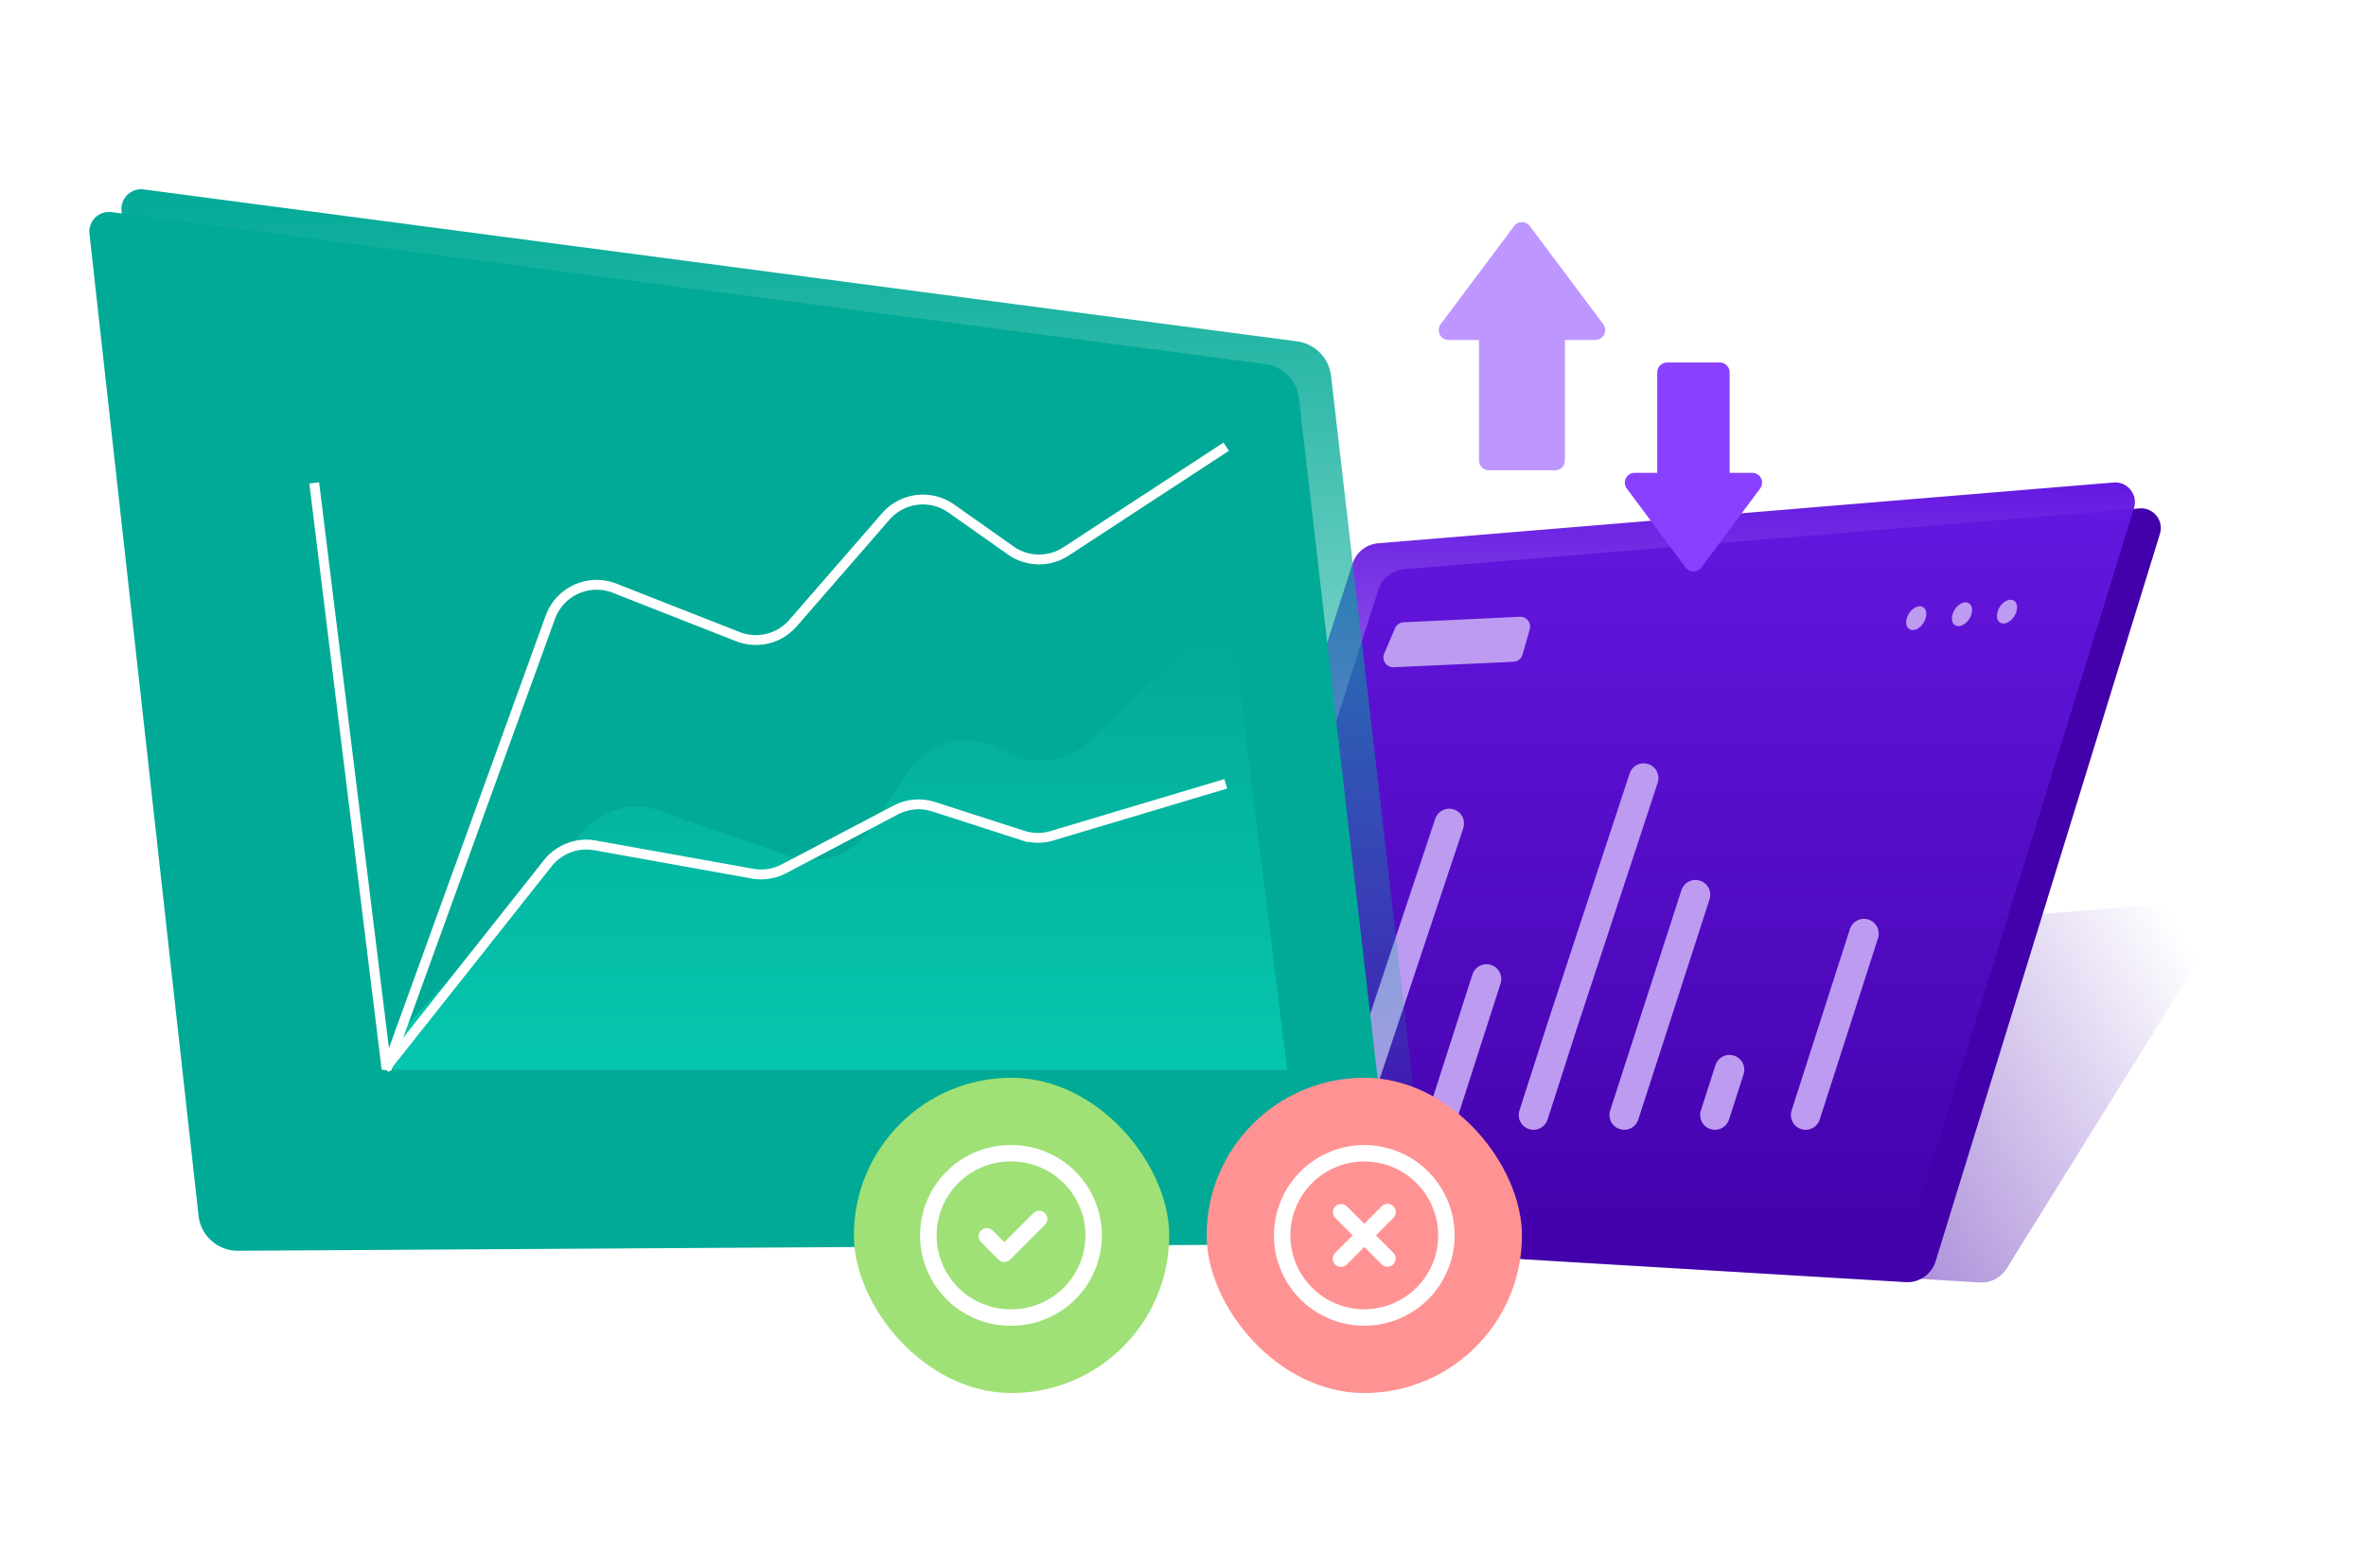 <svg width="166" height="110" viewBox="0 0 166 110" fill="none" xmlns="http://www.w3.org/2000/svg"><g filter="url(#filter0_f_1314_24211)"><path d="M102.855 67.477l51.364-4.245c1.132-.094 1.888 1.143 1.288 2.108l-14.719 23.673a2.072 2.072 0 01-1.885.976l-49.342-2.952c-1.11-.067-1.692-1.35-1.01-2.228l12.837-16.537a2.073 2.073 0 011.467-.795z" fill="url(#paint0_linear_1314_24211)" fill-opacity=".5"/></g><g filter="url(#filter1_f_1314_24211)"><path d="M84.552 61.729l-72.58-5.397c-1.127-.084-1.873 1.149-1.276 2.11l14.756 23.734c.39.626 1.082.999 1.82.978l70.477-1.953c1.131-.032 1.748-1.336 1.053-2.23L86.037 62.525c-.36-.463-.9-.753-1.485-.796z" fill="url(#paint1_linear_1314_24211)" fill-opacity=".5"/></g><path d="M98.514 39.938l51.593-4.264c.975-.08 1.724.85 1.435 1.785l-15.739 51.047a2.075 2.075 0 01-2.106 1.46l-49.79-2.98a1.383 1.383 0 01-1.234-1.802L96.71 41.372a2.074 2.074 0 011.804-1.434z" fill="#4201AA"/><path d="M96.697 38.12l51.593-4.264a1.383 1.383 0 011.435 1.785l-15.74 51.047a2.073 2.073 0 01-2.105 1.459l-49.79-2.979a1.383 1.383 0 01-1.234-1.802l14.037-43.812a2.074 2.074 0 011.804-1.434z" fill="url(#paint2_linear_1314_24211)"/><path d="M88.496 78.24l4.092-12.73m2.273 12.73l6.82-20.458m-.454 20.458l2.045-6.364 1.023-3.183m3.297 9.547l2.046-6.364 5.683-17.277m-1.364 23.641l5.001-15.458m1.364 15.458l1.023-3.182m5.341 3.182l4.091-12.73" stroke="#BC9BF1" stroke-width="2.074" stroke-linecap="round"/><path d="M98.478 43.666l8.153-.388a.691.691 0 01.697.88l-.508 1.779a.69.69 0 01-.633.5l-8.404.383a.691.691 0 01-.667-.963l.76-1.772a.691.691 0 01.602-.419zm36.48.032c-.268.424-.715.624-.998.445-.282-.179-.294-.668-.026-1.092.268-.425.715-.624.998-.445.282.178.294.667.026 1.092zm3.209-.273c-.268.424-.715.623-.998.445-.282-.179-.294-.668-.026-1.092.268-.425.715-.624.998-.445.282.178.294.667.026 1.092zm3.156-.183c-.268.425-.715.624-.997.445-.283-.178-.295-.667-.027-1.092.269-.424.715-.623.998-.445.283.179.294.668.026 1.092z" fill="#BC9BF1"/><path d="M120.661 25.437h-3.695a.692.692 0 00-.691.692v7.047h-1.585a.691.691 0 00-.554 1.104l4.123 5.538a.691.691 0 001.109 0l4.123-5.538a.691.691 0 00-.554-1.104h-1.585v-7.047a.692.692 0 00-.691-.692z" fill="#8941FF"/><path d="M104.459 33h4.646c.382 0 .692-.31.692-.691v-8.455h2.136c.569 0 .894-.65.553-1.105l-5.15-6.884a.691.691 0 00-1.107 0l-5.151 6.884a.691.691 0 00.554 1.105h2.136v8.455c0 .381.309.69.691.69z" fill="#BE96FF"/><path d="M7.832 14.883l80.92 10.66a2.765 2.765 0 012.385 2.423L97.82 85.74a1.383 1.383 0 01-1.365 1.541l-79.758.484a2.765 2.765 0 01-2.766-2.46L6.277 16.406a1.383 1.383 0 011.555-1.523z" fill="#01AA96"/><path d="M10.083 13.293l80.919 10.66a2.765 2.765 0 012.386 2.424l6.684 57.772a1.382 1.382 0 01-1.365 1.542l-79.759.483a2.765 2.765 0 01-2.765-2.46L8.528 14.816c-.1-.892.665-1.64 1.555-1.523z" fill="url(#paint3_linear_1314_24211)"/><path d="M86.263 42.472l4.051 32.59H27.521v-1.964l13.542-14.904a4.84 4.84 0 015.181-1.313l9.136 3.199A4.84 4.84 0 0061 58.203l2.757-4.123a4.839 4.839 0 015.957-1.745l1.421.62a4.839 4.839 0 005.303-.961l9.824-9.522z" fill="url(#paint4_linear_1314_24211)"/><path d="M27 75l11.431-14.425a3.457 3.457 0 013.32-1.256l11.037 1.983a3.457 3.457 0 002.22-.343l7.834-4.12a3.457 3.457 0 012.67-.23l6.242 2.014a3.457 3.457 0 002.051.023L86 55" stroke="#fff" stroke-width=".691"/><path d="M22.045 33.883l5.078 41.134L38.61 43.315a3.456 3.456 0 014.513-2.04l8.644 3.396a3.457 3.457 0 003.872-.949l6.506-7.482a3.456 3.456 0 014.601-.555l4.163 2.938a3.456 3.456 0 003.884.069l11.238-7.348" stroke="#fff" stroke-width=".691"/><rect x="59.909" y="75.625" width="22.122" height="22.122" rx="11.061" fill="#9FE176"/><g clip-path="url(#clip0_1314_24211)" fill="#fff"><path d="M70.97 80.35a6.337 6.337 0 100 12.673 6.337 6.337 0 000-12.674zm0 11.52a5.185 5.185 0 110-10.369 5.185 5.185 0 010 10.37z"/><path d="M73.314 85.126a.576.576 0 00-.814 0l-2.037 2.037-.815-.815a.576.576 0 10-.815.815l1.222 1.222c.225.225.59.225.815 0l2.444-2.444a.576.576 0 000-.815z"/></g><rect x="84.658" y="75.625" width="22.122" height="22.122" rx="11.061" fill="#FF9393"/><g clip-path="url(#clip1_1314_24211)" fill="#fff"><path d="M95.719 80.349a6.337 6.337 0 100 12.674 6.337 6.337 0 000-12.674zm0 11.521a5.185 5.185 0 110-10.37 5.185 5.185 0 010 10.37z"/><path d="M96.534 86.686l1.222-1.223a.576.576 0 10-.815-.814l-1.222 1.222-1.222-1.222a.576.576 0 00-.815.814l1.222 1.223-1.222 1.222a.576.576 0 10.815.814L95.72 87.5l1.222 1.222a.576.576 0 00.815-.814l-1.222-1.222z"/></g><defs><linearGradient id="paint0_linear_1314_24211" x1="128.437" y1="88.344" x2="156.625" y2="71.156" gradientUnits="userSpaceOnUse"><stop stop-color="#4201AA"/><stop offset="1" stop-color="#4201AA" stop-opacity="0"/></linearGradient><linearGradient id="paint1_linear_1314_24211" x1="37.78" y1="81.469" x2="9.593" y2="64.281" gradientUnits="userSpaceOnUse"><stop stop-color="#9297B0"/><stop offset="1" stop-color="#9297B0" stop-opacity="0"/></linearGradient><linearGradient id="paint2_linear_1314_24211" x1="115.32" y1="33.687" x2="115.32" y2="88.244" gradientUnits="userSpaceOnUse"><stop stop-color="#6518E1"/><stop offset="1" stop-color="#6518E1" stop-opacity="0"/></linearGradient><linearGradient id="paint3_linear_1314_24211" x1="54.291" y1="13.063" x2="54.291" y2="86.189" gradientUnits="userSpaceOnUse"><stop stop-color="#01AA96"/><stop offset="1" stop-color="#01AA96" stop-opacity="0"/></linearGradient><linearGradient id="paint4_linear_1314_24211" x1="58.917" y1="42.472" x2="58.917" y2="75.061" gradientUnits="userSpaceOnUse"><stop offset=".073" stop-color="#02AA96"/><stop offset="1" stop-color="#06C6AF"/></linearGradient><clipPath id="clip0_1314_24211"><path fill="#fff" transform="translate(64.057 79.773)" d="M0 0h13.826v13.826H0z"/></clipPath><clipPath id="clip1_1314_24211"><path fill="#fff" transform="translate(88.806 79.773)" d="M0 0h13.826v13.826H0z"/></clipPath><filter id="filter0_f_1314_24211" x="78.58" y="53.549" width="86.816" height="46.122" filterUnits="userSpaceOnUse" color-interpolation-filters="sRGB"><feFlood flood-opacity="0" result="BackgroundImageFix"/><feBlend in="SourceGraphic" in2="BackgroundImageFix" result="shape"/><feGaussianBlur stdDeviation="4.839" result="effect1_foregroundBlur_1314_24211"/></filter><filter id="filter1_f_1314_24211" x=".806" y="46.65" width="107.967" height="46.183" filterUnits="userSpaceOnUse" color-interpolation-filters="sRGB"><feFlood flood-opacity="0" result="BackgroundImageFix"/><feBlend in="SourceGraphic" in2="BackgroundImageFix" result="shape"/><feGaussianBlur stdDeviation="4.839" result="effect1_foregroundBlur_1314_24211"/></filter></defs></svg>